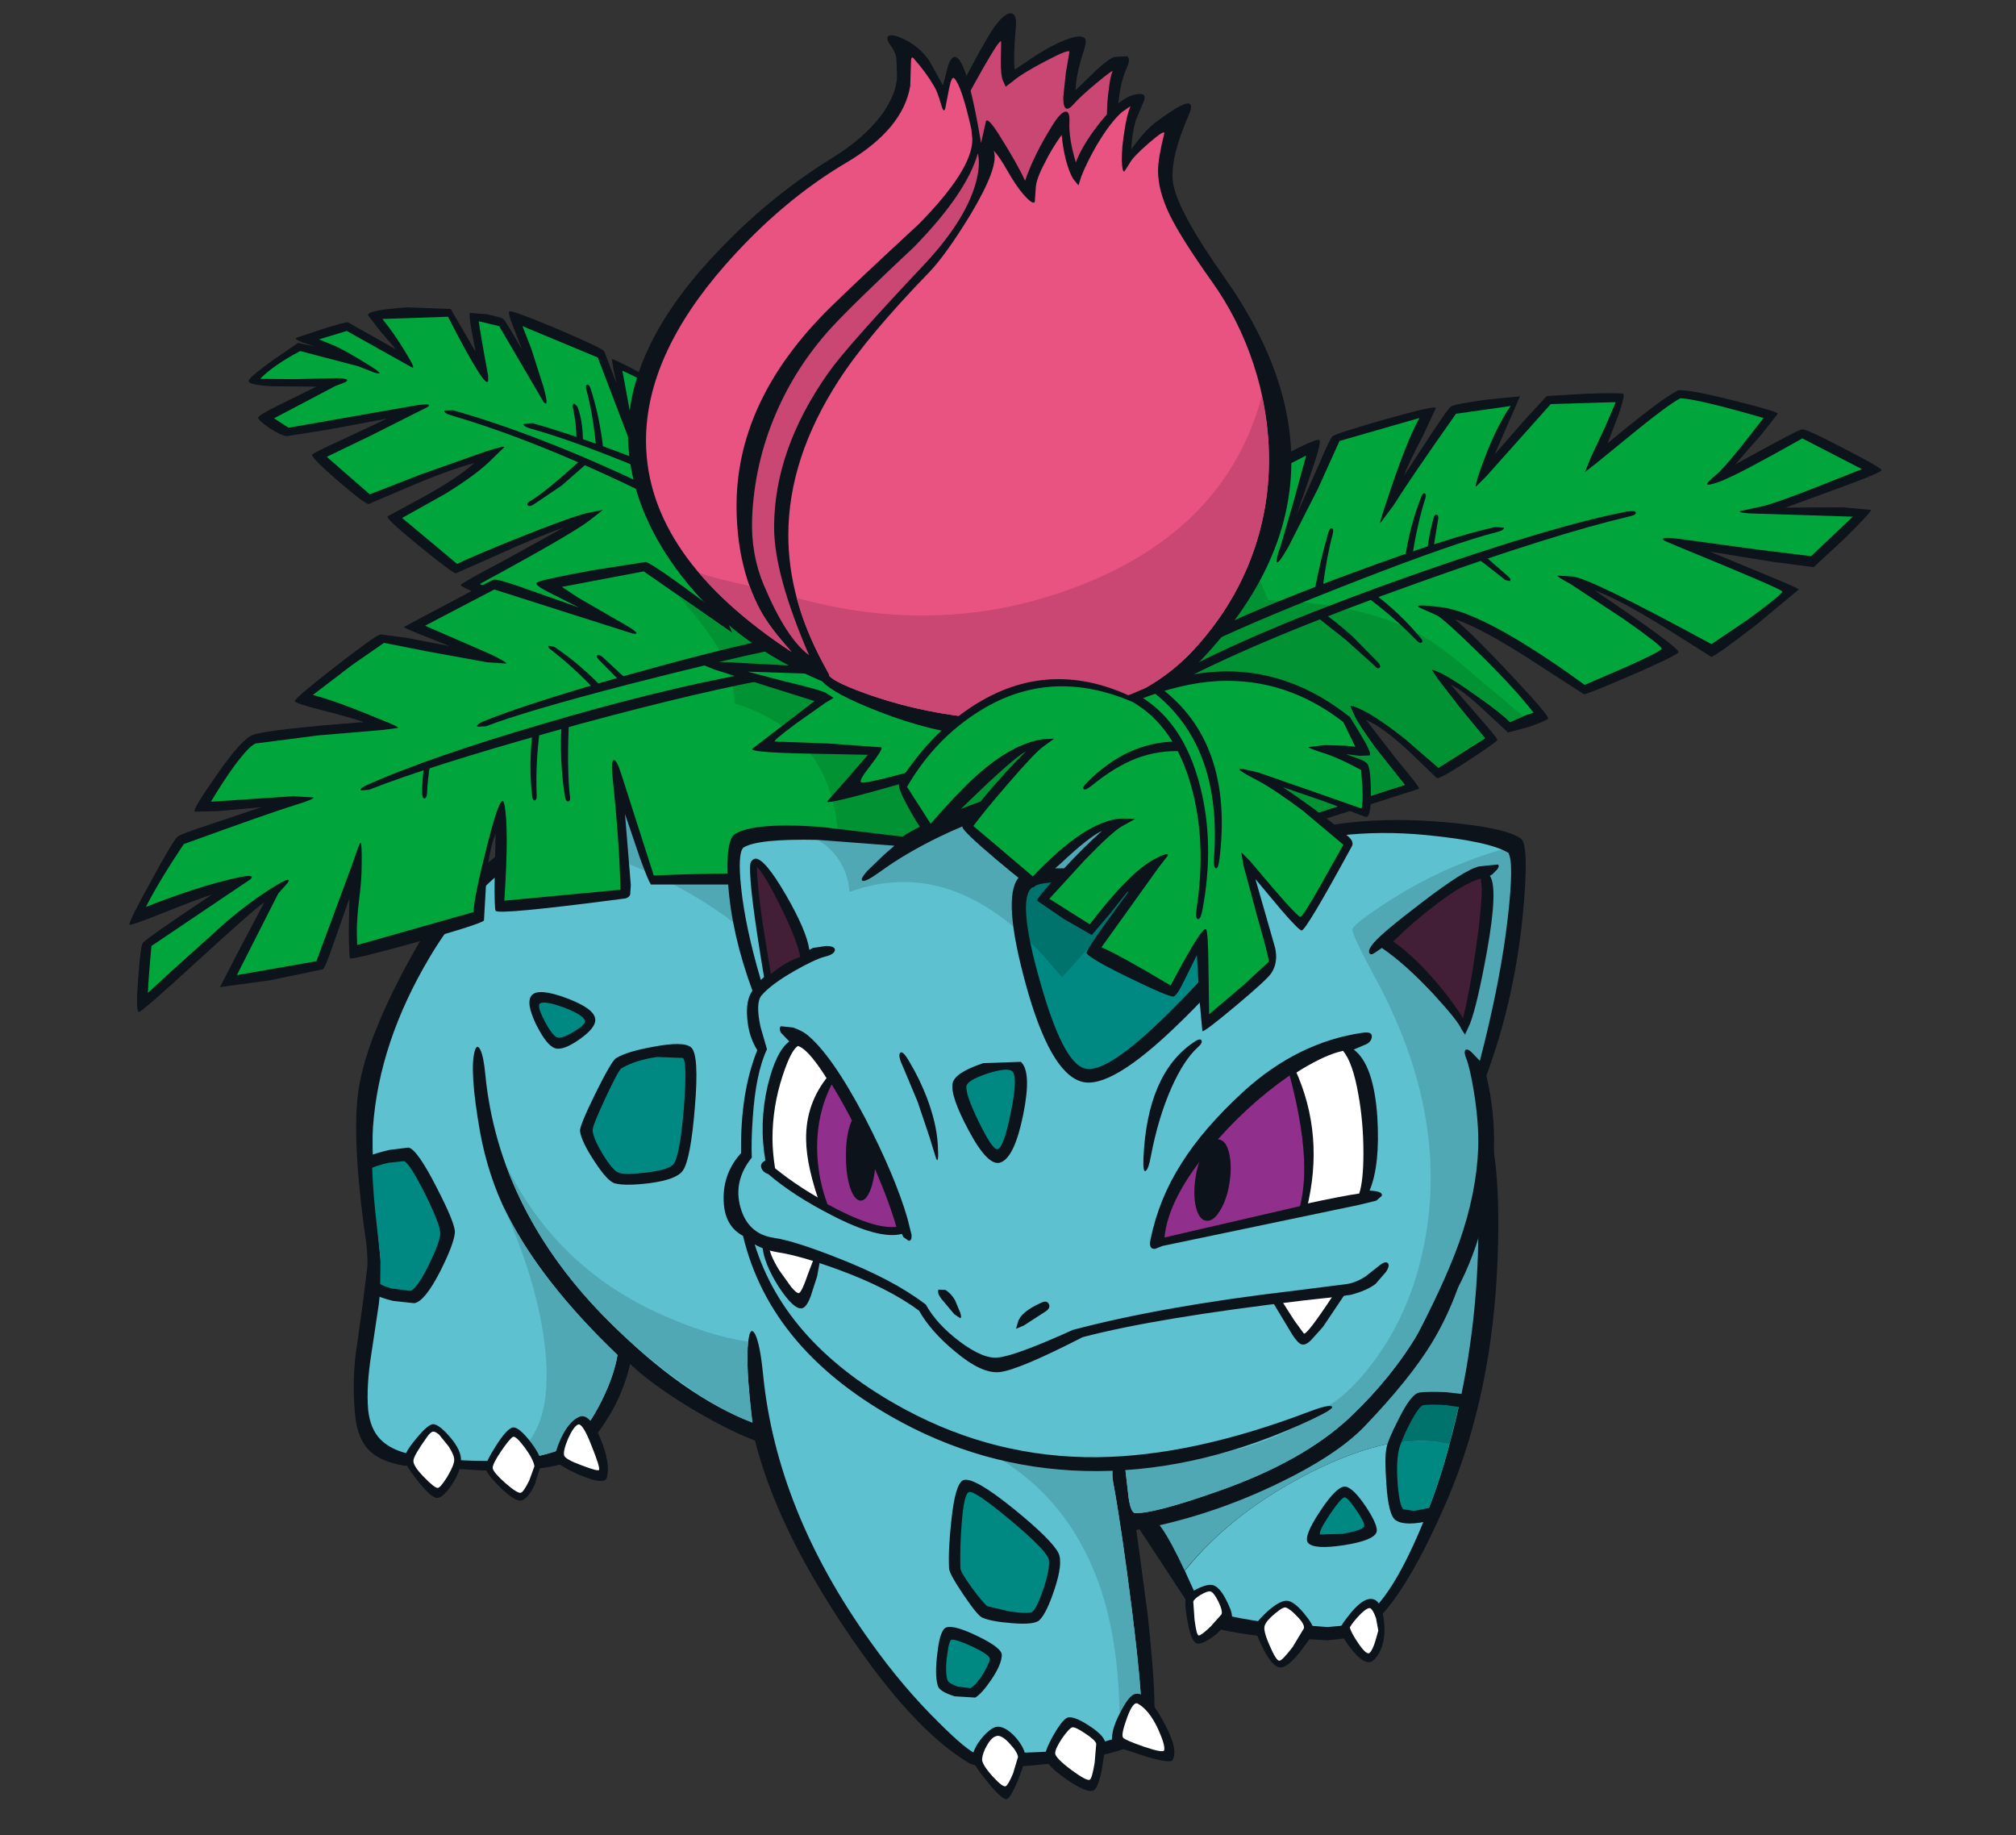<?xml version="1.0" encoding="utf-8"?>
<!-- Generator: Adobe Illustrator 16.0.0, SVG Export Plug-In . SVG Version: 6.00 Build 0)  -->
<!DOCTYPE svg PUBLIC "-//W3C//DTD SVG 1.1//EN" "http://www.w3.org/Graphics/SVG/1.1/DTD/svg11.dtd">
<svg version="1.1" id="Layer_1" xmlns="http://www.w3.org/2000/svg" xmlns:xlink="http://www.w3.org/1999/xlink" x="0px" y="0px"
	 width="456px" height="415px" viewBox="0 0 456 415" enable-background="new 0 0 456 415" xml:space="preserve">
<rect x="0" y="0" width="456" height="415" fill="#333333" stroke="none"/>
<g>
	<g>
		<g>
			<path fill="#0D131A" d="M328.514,252.631c2.049-0.684,3.487-0.391,4.316,0.877l1.536-3.805c3.562,5.121,5.023,16.655,4.39,34.606
				c-0.732,20.435-4.512,38.678-11.34,54.724c-8.877,20.682-16.827,31.192-23.85,31.533l-3.366,0.367l-14.56-0.88
				c-7.513-0.922-12.194-1.973-14.05-3.144L253.96,340.06c-0.098-2.39,3.195-8.292,9.877-17.706
				c5.902-8.393,13.048-17.583,21.438-27.58c8.777-10.484,16.899-19.463,24.362-26.925
				C318.418,259.019,324.709,253.948,328.514,252.631"/>
			<path fill="#5DC1CF" d="M268.008,355.204c7.122-8.879,16.705-16.34,28.753-22.39c12.68-6.34,23.047-8.413,31.095-6.218
				c-1.414,5.414-3.099,10.561-5.049,15.436c-4.341,11.023-8.512,18.438-12.511,22.243c-2.342,2.194-5.146,3.365-8.413,3.512
				l-1.611,0.148l-14.338-1.101c-7.315-1.121-11.779-2.17-13.389-3.146c-0.732-0.441-2.073-2.877-4.024-7.315L268.008,355.204
				h-0.073v-0.073L268.008,355.204"/>
			<path fill="#50A8B4" d="M331.146,254.68c2.39,3.459,3.463,12.192,3.218,26.19c-0.29,15.707-2.462,30.947-6.509,45.727
				c-8.049-2.195-18.415-0.122-31.095,6.218c-12.048,6.048-21.654,13.511-28.828,22.39v-0.073c-2-4.293-3.705-7.464-5.119-9.513
				c-2.194-3.169-4.463-5.073-6.805-5.707v-0.146c0-1.707,2.537-6.22,7.607-13.534c5.513-8.048,12.562-17.265,21.145-27.656
				c9.413-11.365,18.046-20.995,25.899-28.897c7.807-7.854,13.584-12.708,17.34-14.56
				C329.708,254.191,330.757,254.042,331.146,254.68"/>
			<path fill="#0D131A" d="M329.537,276.114c1.953,2.294,2.927,4.149,2.927,5.562l-0.073,0.585
				c-1.853,7.998-4.731,15.193-8.633,21.584c-3.315,5.412-8.341,11.632-15.072,18.658c-4.242,4.438-10.972,8.851-20.191,13.241
				c-10.243,4.878-20.73,8.293-31.459,10.241l2.56,19.17c1.024,9.462,1.536,16.508,1.536,21.143c0,1.316-0.388,2.73-1.17,4.243
				c-0.489,1.708-1.415,2.927-2.779,3.659c-3.66,2.001-10.415,3.56-20.268,4.684c-9.752,1.071-15.679,0.998-17.776-0.222
				c-8.487-5.024-17.803-15.119-27.947-30.289c-10.342-15.413-17.146-29.606-20.414-42.58c-4.926-1.952-10.145-4.633-15.658-8.048
				c-5.364-3.317-9.559-6.414-12.583-9.292c-1.316,5.609-3.731,10.754-7.244,15.437c-1.707,2.293-3.318,4.05-4.829,5.27
				c-2,2.439-9.12,3.559-21.363,3.363l-17.779-1.097c-3.416-0.587-5.975-1.684-7.682-3.292c-1.854-1.806-2.951-4.464-3.292-7.974
				c-0.586-5.659-0.415-11.245,0.513-16.757l1.243-8.999l0.806-6.511c0.294-1.559,0.269-3.853-0.071-6.878l-0.586-4.095
				c-1.805-13.901-2.169-24.194-1.098-30.875c1.318-8.096,5.512-18.436,12.583-31.021c8.048-14.292,19.925-24.681,35.63-31.168
				c9.365-3.853,19.097-6.048,29.192-6.585c7.657-0.39,22.558,4.974,44.702,16.096c13.364,6.681,27.848,14.657,43.458,23.923
				c19.655,11.657,37.19,22.976,52.604,33.947C314.735,262.212,324.807,270.506,329.537,276.114"/>
			<path fill="#5DC1CF" d="M131.343,186.052c9.072-4,18.169-6.243,27.29-6.731c11.168-0.584,42.923,16.339,95.257,50.776
				c26.191,17.264,51.239,34.63,75.136,52.094c-2.143,7.121-4.875,13.511-8.192,19.167c-4,6.779-9.168,13.168-15.507,19.167
				c-7.123,6.683-17.123,12.267-29.998,16.755c-9.266,3.267-15.437,4.904-18.51,4.904c-0.685,0-1.196-1.174-1.538-3.515
				l-0.734-6.365c-0.142-2.001-0.753-2.658-1.828-1.976c-1.021,0.684-1.338,2.27-0.949,4.757c1.219,6.533,2.636,16.144,4.244,28.826
				c1.903,15.267,2.559,23.971,1.973,26.119c0,0.34-0.56,0.828-1.681,1.461c-3.463,1.855-9.781,3.391-18.949,4.611l-16.168,0.658
				c-1.514-0.438-4.466-2.853-8.855-7.243c-5.364-5.266-10.487-11.316-15.364-18.144c-14.194-19.752-22.315-39.922-24.363-60.505
				c-0.44-4.487-1.025-7.51-1.757-9.069c-0.781-1.466-1.316-0.928-1.609,1.606c-0.439,3.319-0.123,9.414,0.95,18.292
				c-10.339-3.949-21.143-11.562-32.412-22.827c-16.68-16.634-26.02-35.315-28.021-56.042c-0.245-2.587-0.61-4.39-1.098-5.414
				c-0.488-0.977-0.902-0.927-1.244,0.146c-0.879,2.878-0.487,9.023,1.17,18.437c1.219,6.632,3.219,12.755,5.999,18.362
				c5.219,10.341,13.584,21.023,25.094,32.046c-0.487,2.876-1.512,5.974-3.073,9.292c-1.707,3.658-3.755,6.901-6.145,9.729
				c-0.927,1.222-3.024,2.294-6.292,3.219c-6.486,1.904-15.608,2.22-27.363,0.952l-3.074-0.587
				c-3.413-0.585-5.974-1.754-7.683-3.512c-1.559-1.608-2.486-3.852-2.779-6.732c-0.292-3.56-0.05-7.775,0.732-12.655l1.682-11.193
				c0.488-4.243,0.61-7.682,0.365-10.316c-1.461-15.119-2.023-25.045-1.681-29.777c0.926-12.778,5.195-25.557,12.802-38.335
				C105.32,202.684,116.709,192.54,131.343,186.052"/>
			<path fill="#50A8B4" d="M148.608,296.822c7.658,3.511,14.535,5.704,20.631,6.582c-0.439,3.319-0.123,9.413,0.951,18.294
				c-7.854-3.028-16.632-8.758-26.339-17.194c-14-12.146-23.803-25.827-29.41-41.046
				C121.904,278.628,133.293,289.747,148.608,296.822"/>
			<path fill="#50A8B4" d="M139.683,306.404c-0.486,2.877-1.512,5.975-3.071,9.291c-1.708,3.658-3.757,6.903-6.145,9.731
				l-3.22,2.121c-3.266,1.462-7.731,2.34-13.388,2.635c7.267-2.879,10.487-10.487,9.657-22.826
				c-0.731-10.243-3.901-21.657-9.511-34.239C119.174,283.944,127.733,295.039,139.683,306.404"/>
			<path fill="#50A8B4" d="M123.513,189.71c6.389-3.659,13.341-6.415,20.85-8.268c4.976-1.171,9.731-1.879,14.267-2.122
				c11.168-0.584,42.923,16.339,95.256,50.776c26.192,17.264,51.239,34.63,75.137,52.094c-2.144,7.121-4.876,13.511-8.193,19.167
				c-3.999,6.779-9.168,13.168-15.507,19.167c-7.123,6.683-17.123,12.267-29.996,16.755c-9.268,3.267-15.439,4.904-18.511,4.904
				c-0.684,0-1.195-1.174-1.539-3.515l-0.733-6.365c-0.144-2.001-0.755-2.658-1.828-1.976c-1.021,0.684-1.34,2.27-0.95,4.757
				c1.221,6.533,2.637,16.144,4.245,28.826c1.902,15.267,2.557,23.971,1.974,26.119c0,0.34-0.562,0.828-1.683,1.461l-3.074,1.245
				c0.245-13.901-1.365-25.584-4.828-35.046c-5.656-15.507-16.192-26.338-31.604-32.483c-3.217-31.41-9.121-56.288-17.705-74.626
				C183.58,217.61,158.388,197.319,123.513,189.71"/>
			<path fill="#0D131A" d="M98.054,322.061c0.926,0.097,2.193,1.098,3.803,2.998c1.708,2.004,2.513,3.782,2.416,5.343
				c-0.097,1.657-0.806,3.463-2.121,5.413c-1.318,1.953-2.416,2.927-3.294,2.927c-0.879,0-2.317-1.269-4.318-3.804
				c-2-2.486-3-4.194-3-5.12c-0.049-0.879,0.831-2.393,2.635-4.535C95.979,323.086,97.272,322.014,98.054,322.061"/>
			<path fill="#FFFFFF" d="M101.492,327.107c0.877,1.366,1.293,2.39,1.244,3.073c0,0.733-0.514,1.975-1.536,3.731
				c-1.072,1.708-1.804,2.562-2.195,2.562c-0.488,0-1.537-0.827-3.146-2.489c-1.659-1.705-2.438-2.948-2.342-3.729
				c0.049-0.734,1.049-2.464,3-5.198c0.534-0.778,1-1.218,1.389-1.318c0.34-0.045,0.806,0.174,1.39,0.66L101.492,327.107"/>
			<path fill="#0D131A" d="M109.832,332.011c-0.097-0.782,0.685-2.465,2.342-5.049c1.707-2.683,3.001-4.073,3.878-4.17
				c0.926-0.05,2.268,1.075,4.024,3.367c1.755,2.34,2.512,4.023,2.269,5.046l-1.317,4.318c-0.83,1.902-1.732,3.12-2.707,3.656
				c-0.976,0.537-2.635-0.342-4.975-2.634C111.15,334.401,109.98,332.891,109.832,332.011"/>
			<path fill="#FFFFFF" d="M116.052,324.914c0.438-0.146,1.315,0.656,2.634,2.413c1.316,1.807,2.049,3.221,2.196,4.246l-1.171,3.218
				c-0.831,1.704-1.464,2.635-1.902,2.777c-0.488,0.149-1.658-0.583-3.511-2.193c-1.805-1.607-2.755-2.729-2.854-3.364
				c-0.049-0.635,0.61-1.952,1.977-3.951C114.735,326.158,115.613,325.109,116.052,324.914"/>
			<path fill="#0D131A" d="M125.563,329.815c0-1.122,0.463-2.683,1.389-4.682c1.171-2.438,2.487-4,3.95-4.681
				c1.561-0.78,3.171,0.779,4.83,4.681c1.608,3.804,2.121,6.805,1.536,8.999c-0.292,1.219-2.342,1.023-6.146-0.587
				C127.367,331.89,125.514,330.645,125.563,329.815"/>
			<path fill="#FFFFFF" d="M130.757,322.134c0.683-0.245,1.683,1.317,2.999,4.682c1.317,3.269,1.902,5.121,1.756,5.562
				c-0.097,0.292-1.367-0.025-3.805-0.952c-2.536-0.925-3.899-1.684-4.097-2.269c-0.193-0.685,0.099-1.953,0.88-3.806
				C129.318,323.499,130.075,322.426,130.757,322.134"/>
			<path fill="#0D131A" d="M219.942,397.344c0.196-1.414,0.951-2.901,2.267-4.464c1.319-1.511,2.441-2.318,3.368-2.411
				c1.171-0.051,2.462,0.658,3.876,2.118c1.27,1.368,2.073,2.708,2.414,4.025c0.195,0.78-0.317,2.708-1.536,5.781
				c-1.27,3.12-2.218,4.608-2.853,4.463c-0.83-0.196-2.292-1.61-4.391-4.245C220.893,399.931,219.844,398.175,219.942,397.344"/>
			<path fill="#FFFFFF" d="M222.136,397.782c0.098-0.974,0.463-2.001,1.1-3.073c0.685-1.216,1.389-1.926,2.121-2.121
				c0.782-0.243,1.806,0.343,3.072,1.759c1.172,1.266,1.779,2.267,1.828,2.996l-1.098,3.659c-0.731,1.755-1.291,2.732-1.683,2.927
				c-0.439,0.195-1.439-0.561-2.999-2.269C222.869,399.856,222.088,398.564,222.136,397.782"/>
			<path fill="#0D131A" d="M241.743,388.345c1.021-0.097,2.633,0.586,4.828,2.05c2.393,1.56,3.562,2.976,3.515,4.244l-0.955,6.074
				c-0.633,2.681-1.267,4.095-1.901,4.24c-1.121,0.293-3.146-0.584-6.073-2.634c-2.974-2.049-4.561-3.708-4.757-4.976
				c-0.095-0.928,0.562-2.635,1.976-5.119C239.842,389.687,240.962,388.394,241.743,388.345"/>
			<path fill="#FFFFFF" d="M242.548,390.615c0.438-0.098,1.415,0.365,2.925,1.391c1.562,1.022,2.392,1.806,2.489,2.341l-0.367,4.314
				c-0.39,2.341-0.756,3.607-1.098,3.805c-0.439,0.244-1.855-0.514-4.245-2.267c-2.388-1.808-3.581-3.05-3.581-3.733
				c0-0.685,0.536-1.829,1.607-3.438C241.354,391.515,242.11,390.711,242.548,390.615"/>
			<path fill="#0D131A" d="M256.523,383.152c1.755-0.685,3.9,1.241,6.436,5.777c2.537,4.536,3.269,7.585,2.196,9.146
				c-0.292,0.44-2.072,0.221-5.34-0.656l-6.367-2.122l-1.754-1.243c-0.243-0.439-0.243-1.245,0-2.414
				c0.245-1.315,0.902-2.953,1.976-4.902C254.791,384.639,255.742,383.443,256.523,383.152"/>
			<path fill="#FFFFFF" d="M257.4,385.275c1.706,0.973,3.219,2.873,4.536,5.704c1.121,2.487,1.584,4.097,1.388,4.83
				c-0.145,0.438-1.657,0.169-4.535-0.806c-2.828-0.976-4.413-1.658-4.755-2.048c-0.341-0.438-0.047-1.929,0.877-4.464
				C255.839,385.908,256.668,384.834,257.4,385.275"/>
			<path fill="#0D131A" d="M268.229,361.131c0.097-0.441,0.949-1.051,2.561-1.829c1.756-0.876,3.048-1.123,3.877-0.733
				c0.975,0.441,1.952,1.685,2.927,3.731c1.024,2.05,1.317,3.392,0.877,4.024l-3.439,3.295c-1.95,1.51-3.363,2.194-4.242,2.045
				c-0.877-0.192-1.587-1.778-2.122-4.752C268.131,364.179,267.983,362.251,268.229,361.131"/>
			<path fill="#FFFFFF" d="M273.789,359.885c0.487,0.098,1.101,0.879,1.827,2.343c0.685,1.462,0.904,2.414,0.659,2.853l-2.414,2.707
				c-1.414,1.365-2.317,2.048-2.707,2.048c-0.339,0-0.659-1.169-0.952-3.512l-0.291-4.097c0.048-0.391,0.583-0.903,1.607-1.538
				C272.593,360.057,273.351,359.788,273.789,359.885"/>
			<path fill="#0D131A" d="M286.738,364.35c1.609-1.415,2.927-2.195,3.951-2.341c1.07-0.195,2.436,0.683,4.098,2.634
				c1.561,1.855,2.339,3.17,2.339,3.949c0,0.685-0.949,2.243-2.853,4.683c-2.049,2.633-3.632,3.9-4.756,3.805
				c-1.17-0.1-2.486-1.609-3.948-4.536c-1.415-2.829-1.879-4.633-1.391-5.415C284.567,366.494,285.42,365.568,286.738,364.35"/>
			<path fill="#FFFFFF" d="M290.907,363.545c0.587,0.195,1.39,0.828,2.415,1.9c1.221,1.221,1.755,2.147,1.609,2.783l-2.559,4.242
				c-1.612,2.098-2.611,3.121-3.001,3.071c-0.489,0-1.221-1.146-2.194-3.439c-1.024-2.291-1.39-3.803-1.099-4.532
				c0.292-0.782,1.072-1.685,2.34-2.708C289.688,363.789,290.521,363.348,290.907,363.545"/>
			<path fill="#0D131A" d="M305.614,364.642c1.805-2.145,3.342-3.17,4.609-3.073c1.61,0.146,2.56,1.953,2.854,5.416
				c0.34,3.511-0.392,6.266-2.196,8.266c-1.122,1.219-2.706,0.635-4.754-1.758c-1.902-2.242-2.854-4.047-2.854-5.411
				C303.272,367.689,304.053,366.543,305.614,364.642"/>
			<path fill="#FFFFFF" d="M307.589,365.152c1.268-1.27,2.099-1.733,2.488-1.388c0.391,0.339,0.78,1.07,1.17,2.191l0.514,2.782
				l-0.659,2.342c-0.439,1.412-0.877,2.315-1.317,2.705c-0.438,0.391-1.292-0.341-2.559-2.193c-1.124-1.659-1.756-2.854-1.902-3.584
				C305.761,367.228,306.516,366.272,307.589,365.152"/>
			<path fill="#0D131A" d="M150.51,87.281l16.899,9.585l40.313,44.043l-57.944,9.733l-22.973-8.781
				c-15.267-5.95-22.802-9.145-22.606-9.583c0.194-0.341,3.169-2.025,8.926-5.048l14.338-7.903
				c-3.755,1.269-8.951,3.416-15.583,6.439l-8.78,3.876c-0.538-0.049-3.318-2.121-8.34-6.219c-5.072-4.145-7.44-6.364-7.097-6.657
				l7.974-4.315c5.463-3.023,9.341-5.61,11.633-7.756c-4.242,1.17-9.464,3.096-15.657,5.779l-8.268,3.512
				c-0.585-0.049-2.926-1.83-7.022-5.341c-4.097-3.56-5.999-5.514-5.707-5.854c0.243-0.292,2.342-1.342,6.293-3.146l10.609-4.974
				L74.13,97.16l-9.219,1.463c-0.83-0.048-2.122-0.633-3.875-1.755c-1.708-1.171-2.586-1.975-2.634-2.413
				c-0.049-0.34,1.61-1.342,4.974-2.999l8.195-4.025l-9.731-0.073c-4.097-0.195-5.95-0.659-5.558-1.39
				c0.39-0.683,2.316-2.269,5.779-4.757l5.341-3.658l3.805,0.806l-2.634-0.878c-1.414-0.536-1.928-0.901-1.536-1.098l5.925-1.976
				c3.463-1.073,5.365-1.585,5.707-1.537l10.901,6.146l-3.583-4.17l-2.708-3.512c-0.342-0.78,2.561-1.39,8.706-1.829l9.951,0.366
				l5.633,9.657l-1.024-5.488c-0.342-2-0.417-3.096-0.221-3.292l3.66,0.292c2.145,0.438,3.437,0.806,3.877,1.098
				c0.34,0.292,1.756,2.61,4.243,6.95l-2.048-5.268c-0.781-1.95-1.074-3.072-0.877-3.365c0.194-0.341,3.78,0.951,10.754,3.877
				c6.877,2.926,10.462,4.633,10.756,5.122l2.78,7.317l-0.731-3.367l-0.367-2.196C138.512,81.016,142.56,83.039,150.51,87.281"/>
			<path fill="#00A63C" d="M204.138,139.667l-54.139,9.071l-41.483-16.68c14.046-7.607,22.34-12.414,24.875-14.412l2.998-2.342
				l-3.731,0.732c-2.487,0.632-7.658,2.511-15.509,5.631c-7.122,2.878-11.708,4.829-13.756,5.854l-12.436-10.388l9.803-5.489
				c4.976-3.072,8.585-5.779,10.827-8.12l2.488-2.415c0.049-0.245-1.39,0.098-4.317,1.023l-14.486,5.121l-11.633,4.536l-9.73-8.486
				l9.877-4.755l10.023-5.049l2.779-1.389c1.218-0.782,0.098-0.879-3.365-0.292l-27.949,4.901l-3.292-2.122l13.902-7.318
				l2.268-0.877c0.976-0.634,0.05-0.927-2.78-0.878l-8.853,0.218l-7.681-0.072c1.999-2.048,5.022-4.145,9.071-6.292l13.097,3.438
				l3.73,1.463c1.902,0.536,1.292-0.146-1.83-2.047c-3.073-1.903-5.413-3.219-7.024-3.95l-3.731-1.537l6.292-1.901l14.779,8.268
				c0.39,0.096,0.293-0.366-0.292-1.391c-2.097-3.708-4.243-6.902-6.438-9.585l14.853-0.513c2.829,5.61,5.218,9.927,7.169,12.951
				c1.073,1.609,1.708,2.147,1.902,1.609V84.94c-1.171-6.244-1.877-10.341-2.122-12.292l4.611,1.098l10.022,17.12
				c0.927,1.074,0.927-0.049,0-3.366l-2.779-8.706l-1.977-5.048l17.046,7.097l7.171,18.801l0.731-3.073l-2.341-12.731
				c2.487,1.074,6.609,3.244,12.363,6.511c5.513,3.169,9.903,5.83,13.169,7.974L204.138,139.667"/>
			<path fill="#0D131A" d="M160.9,137.325l-6.366-13.9l28.022,12.731l66.284,24.728l-0.877,1.098
				c-5.219,6.437-10.707,12.78-16.462,19.021c-11.366,12.339-19.605,19.56-24.729,21.657l-0.364,0.147l-0.366-0.147
				c-5.171-1.902-16.511-2.78-34.021-2.635H147.22c-0.439-0.681-1.244-2.634-2.415-5.853l-3.438-10.097l1.316,16.096l-0.146,2.122
				c-0.146,0.439-0.514,0.731-1.098,0.877c-19.267,2.536-29.045,3.464-29.337,2.779c-0.195-0.438-0.267-2.878-0.219-7.316
				l0.219-10.168c-1.123,2.73-1.853,6.731-2.196,11.998l-0.439,7.683c-0.292,0.486-5.365,2.122-15.218,4.901
				c-9.853,2.73-14.876,3.95-15.072,3.659c-0.146-0.294-0.244-2.317-0.293-6.072l0.146-7.464l-3.659,10.389
				c-1.219,3.561-2,5.438-2.34,5.634l-11.926,2.484l-11.34,1.54l3.951-7.68l6.073-11.49c-1.61,1.073-6.829,5.659-15.658,13.756
				c-8.146,7.461-12.39,11.143-12.729,11.045c-0.49-0.146-0.538-2.682-0.147-7.606c0.341-4.832,0.684-7.488,1.026-7.975
				c0.485-0.683,5.705-4.341,15.656-10.975c-1.756,0.536-5.511,1.95-11.267,4.241c-4.779,1.906-7.243,2.758-7.39,2.562
				c-0.196-0.341,1.44-3.634,4.902-9.878c3.413-6.292,5.438-9.658,6.072-10.096c0.44-0.34,2.804-1.22,7.097-2.635l11.778-3.95
				l-9.729,0.877l-5.415,0.146c-0.195-0.486,1.488-3.268,5.047-8.34c3.757-5.412,6.462-8.414,8.121-8.997
				c2.049-0.83,10.413-1.806,25.095-2.927c-1.218-0.489-4.365-1.39-9.437-2.708c-4.097-1.024-6.146-1.707-6.146-2.048
				c0-0.439,3.073-3.049,9.219-7.828c6.098-4.732,9.486-7.146,10.17-7.243l5.706,0.732l9.878,1.901l-6.951-2.779
				c-2.487-0.975-3.56-1.514-3.218-1.609l9.95-5.27c6.342-3.416,9.756-5.195,10.244-5.341c0.487-0.195,2.852,0.465,7.096,1.976
				l12.218,4.316l-6.659-3.366c-2.487-1.22-3.414-2-2.781-2.341c0.782-0.438,4.904-1.341,12.365-2.707l12.145-1.902
				C146.975,127.229,151.925,130.642,160.9,137.325"/>
			<path fill="#00A63C" d="M158.631,127.522l23.12,10.535l63.722,23.702c-5.997,7.269-11.802,13.903-17.409,19.902
				c-9.999,10.634-17.268,16.948-21.804,18.949c-5.562-1.901-16.144-2.927-31.751-3.072c-8.975-0.098-17.852,0.049-26.634,0.438
				l-7.388-23.045c-0.683-2.098-1.219-3.12-1.61-3.072c-0.439,0-0.561,1.147-0.367,3.439c1.073,10.096,1.685,18.73,1.83,25.899
				l-26.266,2.487c0.731-11.073,0.731-18.34,0-21.803c-0.439-2.292-1.708,0.708-3.805,8.999c-2.047,7.998-3.098,13.121-3.146,15.366
				l-26.338,7.46l-0.074-2.853c0-2.097,0.171-4.559,0.515-7.39c0.389-2.928,0.584-5.562,0.584-7.902
				c0.048-3.365-0.048-5.023-0.292-4.974c-0.146,0.048-0.706,1.535-1.683,4.462l-8.266,22.316l-17.999,3.147l9.364-18.439
				l2.122-2.414c0.828-1.22-0.292-0.877-3.365,1.025c-3.416,2.145-6.877,4.707-10.391,7.683l-12.365,11.12l-5.487,5.049
				c0.098-2.39,0.365-5.929,0.804-10.609l20.193-13.609l2.196-1.464c0.878-0.878-0.123-1-3-0.365
				c-5.659,1.22-12.536,3.415-20.631,6.585c2.048-4,4.902-8.731,8.559-14.195c13.314-4.829,21.73-7.778,25.241-8.851
				c2.729-0.829,4.121-1.391,4.169-1.683l-4.61-0.292l-18.657,1.244c1.856-3.121,3.66-5.877,5.415-8.268
				c2.144-2.878,3.708-4.51,4.683-4.902l14.193-1.83l14.706-1.244L90,164.613c0.195-0.146-0.806-0.659-3-1.535
				c-7.364-3.075-12.78-5.048-16.241-5.928l8.926-6.803l7.17-4.974l10.023,1.977l13.314,2.413l4.316,0.292
				c0.147-0.195-1.098-0.927-3.732-2.194l-14.631-6.365l15.657-8.194l31.241,9.95c1.951,0.341,0.804-0.659-3.439-3l-8.854-5.122
				l-3.658-2.413l18.509-3.512l20.12,13.973L158.631,127.522"/>
			<path fill="#009233" d="M165.729,143.178l-7.097-15.656l23.119,10.535l63.723,23.702c-5.997,7.269-11.802,13.903-17.409,19.902
				c-9.999,10.634-17.268,16.948-21.804,18.949c-3.512-1.22-9.048-2.072-16.609-2.56c0.537-9.562-0.683-17.316-3.658-23.266
				c-3.707-7.562-10.341-12.804-19.899-15.729c0-4.146-1.294-8.438-3.879-12.877c-1.902-3.169-4.951-7.097-9.146-11.779
				L165.729,143.178"/>
			<path fill="#0D131A" d="M417.038,101.402c5.611,2.879,8.464,4.512,8.56,4.904c0.102,0.291-2.682,1.487-8.339,3.585l-13.389,4.902
				l12.876-0.073l6.438,0.584c0.146,0.244-1.855,2.413-5.999,6.511l-6.95,6.439l-9.001-1.171l-14.486-2.342l12.732,5.268
				c4.879,2,7.341,3.097,7.39,3.293l-9.513,7.902c-6.438,4.974-9.876,7.413-10.313,7.315l-10.317-6.511
				c-7.17-4.439-12.511-7.268-16.024-8.487c12.879,8.682,19.194,13.34,18.95,13.975c-0.146,0.439-3.633,2.146-10.463,5.122
				c-6.682,2.878-10.315,4.341-10.901,4.388l-11.193-7.242c-8.047-5.219-14.048-8.463-18-9.73c2.83,2.391,7.122,6.659,12.879,12.805
				c5.707,6.097,8.438,9.317,8.192,9.656c-0.291,0.342-1.755,0.977-4.39,1.904l-4.681,1.242l-5.121-4.755
				c-3.463-3.268-6.071-5.291-7.829-6.072l6.219,7.169c2.977,3.367,4.418,5.147,4.318,5.34c-0.197,0.392-2.391,1.951-6.585,4.683
				c-4.34,2.829-6.708,4.146-7.098,3.951l-5.926-5.707c-4.099-3.852-7.46-6.34-10.096-7.462l6.73,8.706
				c3.706,4.438,5.464,6.73,5.265,6.876l-28.094,8.999l-51.871-17.411l20.192-49.019l0.146-0.147
				c2.683-2.683,9.488-7.071,20.415-13.169c10.632-5.9,16.19-8.609,16.678-8.121c0.342,0.341-0.242,2.683-1.754,7.024l-3.365,9.804
				l5.194-11.706c1.562-3.708,2.536-5.707,2.93-6.001c0.729-0.487,4.779-1.779,12.143-3.876c7.412-2.098,11.146-2.927,11.193-2.487
				l-2.852,6.146c-2.295,4.39-3.76,7.462-4.392,9.217l6.512-9.95c2.392-3.609,3.781-5.538,4.17-5.779
				c0.535-0.341,3.243-0.855,8.121-1.538l7.463-0.731l-5.704,13.096l7.091-8.121l4.685-5.047l8.851-0.511
				c5.467-0.195,8.294-0.171,8.485,0.073c0.196,0.245-0.145,1.732-1.021,4.462l-2.562,6.659
				c8.097-6.731,13.389-10.706,15.877-11.925l0.146-0.073h0.221c2.095,0,6.39,0.828,12.876,2.487
				c6.242,1.561,9.364,2.512,9.364,2.852l-3.585,4.539l-5.998,6.875l9.001-4.901c3.607-1.95,5.654-2.952,6.143-3
				C408.308,97.038,411.431,98.477,417.038,101.402"/>
			<path fill="#00A63C" d="M393.921,100.891c-2.828,3.512-4.757,5.683-5.779,6.511c-1.367,1.123-2.049,1.805-2.049,2.048
				c0.049,0.341,1.123,0.123,3.218-0.657c2.927-1.171,9.048-4.39,18.363-9.658l13.463,6.951l-10.68,4.242
				c-5.901,2.292-9.756,3.659-11.562,4.097l-5.046,1.098c-0.83,0.243-0.148,0.439,2.049,0.586l23.191,0.731l-9.438,8.926
				l-11.925-1.464l-17.705-2.413c-3.512-0.441-4.658-0.293-3.438,0.439l2.925,1.244c15.461,6.339,23.341,9.729,23.633,10.168
				c0.194,0.292-2.366,2.391-7.682,6.292l-8.34,5.634c-18.292-9.951-28.752-15.047-31.388-15.291l-3.439-0.22
				c-0.146,0.147,0.828,0.781,2.927,1.902l11.999,7.901c5.707,4,8.584,6.244,8.634,6.731c0.049,0.341-2.487,1.657-7.609,3.951
				l-9.802,4.241c-14.926-10.827-25.704-16.681-32.34-17.559c-4.293-0.538-6.023-0.538-5.194,0l4.245,1.903
				c1.317,0.83,4.412,3.633,9.291,8.414c5.462,5.366,9.607,9.877,12.436,13.535c-1.607,0.439-3.387,1.147-5.341,2.122
				c-1.021-1.123-3.387-3-7.094-5.632c-3.756-2.683-6.512-4.463-8.267-5.341c-1.611-0.78-2.39-1.049-2.34-0.805l1.387,2.048
				l4.902,6.364l5.78,7.023l-10.537,6.658l-7.535-6.511c-4.196-3.317-7.487-5.536-9.878-6.659c-1.655-0.779-2.51-1.022-2.559-0.73
				l1.098,2.414c0.585,1.219,2.17,3.609,4.753,7.17l6.511,8.193l-24.873,7.976l-49.457-16.607l19.315-46.897
				c3.462-3.365,14.363-9.682,32.705-18.95l-2.928,10.682l-2.779,9.511c-0.781,2.196-1.101,3.49-0.953,3.879
				c0.196,0.439,1.072-0.708,2.636-3.439l6.73-13.243l4.827-10.681l18.072-5.195c-2.049,3.708-4.536,10.047-7.463,19.022
				c-1.023,2.974-1.488,4.559-1.388,4.755l2.999-4.025c2.535-4.049,7.242-10.95,14.12-20.705l12.363-1.755
				c-2.39,3.367-4.731,8.34-7.023,14.927c-0.732,2.146-0.999,3.242-0.807,3.292l2.343-2.342l14.561-16.314l14.704-0.439
				l-2.341,5.487l-3.293,7.024l-1.317,3.294l2.708-2.122l9.07-7.389c4.682-3.805,7.95-6.195,9.804-7.17
				c2.586,0.098,8.853,1.584,18.801,4.463L393.921,100.891"/>
			<path fill="#009233" d="M274.959,113.841c5.608,8.681,9.584,15.973,11.924,21.875c15.513,0.49,27.583,3.464,36.219,8.927
				c2.826,1.755,6.313,4.461,10.462,8.122l11.048,9.218l-3.075,1.317c-1.021-1.123-3.388-3-7.093-5.632
				c-3.756-2.684-6.512-4.464-8.268-5.341c-1.61-0.779-2.389-1.048-2.34-0.805l1.388,2.049l4.902,6.364l5.779,7.023l-10.536,6.658
				l-7.536-6.511c-4.195-3.317-7.486-5.536-9.877-6.659c-1.657-0.779-2.51-1.022-2.559-0.73l1.098,2.414
				c0.584,1.219,2.17,3.607,4.753,7.169l6.511,8.193l-24.874,7.975l-49.457-16.607l19.316-46.897
				C264.399,120.399,268.473,117.694,274.959,113.841"/>
			<path fill="#0D131A" d="M196.311,170.687l-14.633-0.291c-8.291-0.196-12.121-0.562-11.486-1.098l14.046-10.755l-22.533-7.097
				l-3.073-1.244l3.366-0.586l34.312,1.83l31.24,18.727l-20.632,6.146c-13.654,3.952-20.264,5.585-19.825,4.904l4.608-5.195
				L196.311,170.687"/>
			<path fill="#00A63C" d="M186.726,158.908l1.83-1.098l-1.83-1.17c-1.023-0.488-4.292-1.391-9.802-2.707l-7.829-2.049l13.169,0.439
				l13.535,0.95l27.071,16.243c-17.899,5.414-27.266,7.877-28.096,7.39c-0.389-0.242,0.317-1.511,2.121-3.804
				c1.855-2.39,2.684-3.756,2.489-4.098l-12.074-0.877l-12.072-0.438c-0.244-0.147,1.341-1.488,4.755-4.025L186.726,158.908"/>
			<path fill="#0D131A" d="M240.866,9.072c2.73-1.074,4.291-1.098,4.68-0.074c0.147,0.487-0.073,1.561-0.655,3.22
				c-1.024,3.315-1.562,6.046-1.61,8.194l4.534-4.392c1.854-1.755,3.268-2.803,4.247-3.144l2.851-0.148
				c0.587,0.392,0.587,1.221,0,2.488c-1.268,2.733-1.974,6.391-2.119,10.976c-0.196,6.731,1.486,12.243,5.047,16.536l0.729,0.949
				l-1.021,0.588c-6.34,3.511-12.828,6.607-19.462,9.291l-8.12,2.926l-0.806,0.221l-15.876-29.046l4.536-8.999
				c3.317-6.341,5.633-10.463,6.95-12.364c1.61-2.244,2.902-3.34,3.878-3.292c0.977,0.097,1.341,1.245,1.097,3.439
				c-0.39,4.586-0.463,7.683-0.22,9.292l4.829-3.22C236.695,10.999,238.866,9.852,240.866,9.072"/>
			<path fill="#C94772" d="M250.376,25.973c0,6.73,1.706,12.437,5.123,17.12c-9.072,5.023-17.51,8.756-25.316,11.192l-14.56-26.558
				c7.171-13.412,10.781-19.485,10.828-18.218l-0.071,4.39c0,2.146,0.147,3.56,0.438,4.244l0.658,1.463l1.827-1.389
				c1.173-1.023,3.561-2.488,7.172-4.39c3.707-1.95,5.511-2.634,5.414-2.049l-0.806,4.682l-0.587,5.56
				c0,2.83,0.807,3.317,2.418,1.464c0.924-1.074,2.68-2.684,5.265-4.83c2.586-2.147,3.73-2.951,3.438-2.414
				c-0.293,0.586-0.56,1.853-0.804,3.804C250.523,22.145,250.376,24.119,250.376,25.973"/>
			<path fill="#0D131A" d="M215.479,26.558c1.122-0.39,1.927-0.219,2.416,0.512l3.952,5.413c2.436,4.341,3.657,8.877,3.657,13.609
				c0,4-0.831,7.877-2.487,11.633c-1.17,2.684-2.536,7.512-4.097,14.486l-4.465,21.583c-3.658,18.827-6.535,32.046-8.633,39.653
				c-3.463,12.585-6.926,19.778-10.388,21.583l-3.877,0.074l-3.513-1.61c-8.536-3.852-14.56-7.658-18.071-11.412
				c-5.805-6.39-9.268-15.779-10.388-28.168c-1.123-12.535,6.729-30.264,23.557-53.188c6.341-8.682,12.78-16.437,19.316-23.264
				C208.7,30.974,213.041,27.337,215.479,26.558"/>
			<path fill="#0D131A" d="M217.015,71.333l-4.535,22.095c-3.463,17.656-6.193,30.314-8.193,37.972
				c-3.463,12.974-6.73,20.241-9.803,21.801c-0.683,0.34-1.367,0.34-2.049,0l-3.583-1.61c-8.195-3.609-13.95-7.244-17.267-10.901
				c-5.56-6.097-8.876-15.095-9.949-26.996l-0.076-2.049c0-9.999,5.514-23.435,16.537-40.312
				c9.023-13.754,18.608-25.583,28.753-35.482c2.634-2.586,4.878-4.537,6.73-5.854l2.782-1.61l0.072,0.073l3.66,4.975
				c2.29,3.95,3.437,8.121,3.437,12.51c0,3.61-0.807,7.268-2.416,10.976C219.893,59.651,218.529,64.456,217.015,71.333"/>
			<path fill="#0D131A" d="M276.934,62.699c21.706,30.778,20.097,59.482-4.828,86.113c-6.585,7.071-14.853,12.097-24.804,15.071
				c-8.194,2.488-16.559,3.391-25.094,2.708c-7.608-0.634-15.438-2.537-23.485-5.707c-6.78-2.634-11.023-4.901-12.731-6.803
				c-13.267-5.56-23.899-13.534-31.897-23.925c-6.828-8.875-10.756-17.973-11.779-27.29c-1.661-14.681,4.731-29.705,19.167-45.067
				c7.999-8.633,16.925-15.999,26.778-22.095c4.829-2.975,8.56-6.241,11.191-9.803c2.293-3.169,3.44-6.121,3.44-8.852l-0.146-4.024
				c-0.196-0.928-0.635-1.855-1.318-2.781c-0.78-1.073-0.926-1.779-0.438-2.121c0.535-0.341,1.635-0.123,3.292,0.658
				c2.438,1.122,4.414,2.778,5.926,4.974l3.073,5.56l1.169-4.463c0.684-1.95,1.462-2.462,2.341-1.535
				c1.56,1.658,3.267,7.999,5.121,19.021l1.098-4.902c0.244-0.683,1.194,0.268,2.854,2.853c2.973,4.73,4.974,8.268,5.997,10.608
				c1.316-3.902,3.416-8.146,6.294-12.729c1.17-1.854,2.119-2.829,2.851-2.927c0.686-0.049,0.976,0.755,0.879,2.415
				c-0.1,2.487,0.39,5.511,1.462,9.071c0.779-2.097,2.096-4.438,3.95-7.022c1.755-2.438,3.487-4.415,5.197-5.928
				c1.704-1.512,3.315-2.342,4.829-2.486c1.508-0.196,1.949,0.389,1.317,1.755l-1.758,4.244c-0.536,1.804-0.877,3.975-1.022,6.511
				c1.657-2.292,3.073-3.974,4.244-5.048c0.83-0.78,2.219-1.83,4.168-3.144c4.439-3.027,6-2.953,4.685,0.218
				c-3.026,6.926-4.22,12.194-3.583,15.803C266.203,45.97,270.057,52.994,276.934,62.699"/>
			<path fill="#E85382" d="M207.87,50.628c-9.805,9.072-16.461,15.339-19.974,18.801c-14.485,14.194-21.583,29.508-21.289,45.947
				c0.146,8.583,1.902,16.071,5.267,22.46c1.51,2.733,3.901,5.928,7.169,9.584c-21.803-14.291-32.778-30.118-32.923-47.481v-0.293
				c0-12.876,5.975-26.118,17.925-39.727c8.486-9.658,17.608-17.365,27.363-23.121c8.583-5.072,13.413-10.875,14.487-17.411
				l0.145-5.049c0-1.218,0.195-1.61,0.587-1.171c1.903,2.147,3.462,4.269,4.679,6.367c0.491,0.781,1.023,2.195,1.61,4.242
				c0.342,1.22,0.633,1.489,0.878,0.807l0.878-4.537c0.391-1.951,0.782-2.731,1.17-2.34c1.123,1.121,2.415,4.974,3.877,11.559
				l0.221,2.269C219.942,36.068,215.918,42.435,207.87,50.628"/>
			<path fill="#C94772" d="M208.821,60.067c-11.511,12.194-18.656,20.265-21.438,24.217c-8.193,11.607-12.289,23.266-12.289,34.972
				c0,7.071,2.634,16.704,7.901,28.897c-3.416-2.487-6.83-7.78-10.244-15.875c-1.949-4.634-2.828-9.658-2.633-15.073
				c0.34-8.29,2.145-16.217,5.415-23.778c3.022-7.022,7.145-13.414,12.363-19.169c3.365-3.656,9.658-9.803,18.876-18.436
				c7.901-8.096,12.705-15.146,14.412-21.143c0.439,1.901,0.242,4.268-0.586,7.096C218.941,47.385,215.016,53.481,208.821,60.067"/>
			<path fill="#E85382" d="M269.764,147.204c-6.243,6.632-14.193,11.144-23.851,13.534c-7.316,1.853-15.364,2.415-24.142,1.683
				c-8.193-0.683-16.119-2.293-23.777-4.83c-6.195-2.097-9.707-3.732-10.535-4.902l0.219,0.074l-1.392-2.562
				c-5.315-9.802-7.974-19.534-7.974-29.192c0-11.609,3.829-23.314,11.486-35.117c4.293-6.634,11.12-14.78,20.485-24.438
				c2.536-2.682,5.632-7.022,9.291-13.023c4.343-7.267,6.073-12.047,5.195-14.34c0.829,0.83,1.854,2.319,3.073,4.465
				c1.365,2.391,2.585,4.195,3.658,5.413c1.415,1.611,2.269,2.171,2.56,1.683l0.221-3.146c0.049-1.316,0.707-3.169,1.976-5.56
				c1.072-2.194,2.365-4.34,3.877-6.438c0.438,4.294,1.291,7.584,2.561,9.879l1.243,1.536l0.658-2.049
				c0.731-1.902,1.828-4.146,3.292-6.731c2.144-3.658,4.122-6.268,5.927-7.828l1.902-1.317c-0.586,1.367-1.048,3.268-1.391,5.707
				c-0.39,2.292-0.585,4.464-0.585,6.511c0.048,1.804,0.245,2.659,0.585,2.56l1.174-1.828c0.486-0.976,1.973-2.536,4.463-4.683
				c2.487-2.145,3.608-2.803,3.363-1.974c-0.924,3.708-1.389,6.486-1.389,8.34c0,2.975,0.878,6.293,2.635,9.951
				c1.805,3.659,4.999,8.707,9.585,15.144c3.998,5.609,7.12,11.804,9.365,18.583c2.338,7.121,3.511,14.34,3.511,21.657
				c0,7.705-1.341,15.095-4.025,22.167C280.08,133.838,275.668,140.862,269.764,147.204"/>
			<path fill="#C94772" d="M179.044,147.421c-8.68-5.754-15.632-11.706-20.852-17.852c2.488,0.878,6.268,1.854,11.342,2.926
				c1.316,3.61,3.047,6.901,5.195,9.879L179.044,147.421"/>
			<path fill="#C94772" d="M285.42,89.55c1.072,4.926,1.61,9.732,1.61,14.414c0,7.706-1.341,15.095-4.025,22.167
				c-2.926,7.708-7.34,14.731-13.243,21.071c-6.243,6.634-14.192,11.144-23.851,13.534c-7.315,1.854-15.363,2.415-24.143,1.684
				c-8.192-0.683-16.12-2.292-23.776-4.83c-6.195-2.097-9.707-3.732-10.535-4.903l0.219,0.074l-1.392-2.562
				c-2.78-5.168-4.805-10.169-6.072-14.998c22.193,6.145,43.604,5.195,64.236-2.854C266.449,123.717,280.104,109.449,285.42,89.55"
				/>
			<path fill="#5DC1CF" d="M341.828,192.123c1.124,0.782,1.071,6.17-0.146,16.171c-1.317,10.68-3.487,21.826-6.511,33.434
				c1.072,5.366,0.975,12.804-0.293,22.314c-1.317,9.657-3.364,17.779-6.145,24.364c-2.635,6.292-6.587,11.925-11.852,16.901
				c-4.341,4.146-11.268,9.313-20.778,15.509c-9.705,6.291-23.144,9.684-40.312,10.17c-19.266,0.535-36.41-3.245-51.432-11.341
				c-19.752-10.633-31.653-24.582-35.703-41.851c-2.292-3.12-3.122-6.365-2.487-9.73c0.488-2.437,1.708-4.754,3.658-6.949
				c-0.731-3.66-0.121-9.195,1.828-16.608l3.073-10.021l-1.829-3.295c-1.22-2.535-1.708-4.632-1.462-6.291
				c-1.073-2.682-2.171-8.29-3.292-16.826c-1.218-9.221-1.365-14.854-0.439-16.903c2.146-1.609,8.268-2.341,18.364-2.194
				l18.291,1.318c1.367-1.17,5.096-3.024,11.193-5.562c7.219-3.024,13.074-4.805,17.561-5.339
				c10.681-1.269,20.361-0.756,29.043,1.535c8.095,2.195,15.582,6.024,22.461,11.487c11.559-4.391,24.237-5.928,38.041-4.61
				C332.854,188.784,339.245,190.222,341.828,192.123"/>
			<path fill="#50A8B4" d="M215.55,184.732c7.22-3.023,13.074-4.803,17.559-5.339c17.121-2,31.753,0.608,43.898,7.828
				c-6.831,4.292-13.415,9.486-19.755,15.584c-4.146,3.951-9.827,10.021-17.045,18.216c-15.122-19.021-31.143-25.46-48.068-19.314
				c-0.196-3.218-1.316-6.073-3.366-8.561c-2.047-2.487-4.39-3.852-7.024-4.097l13.683,0.366l8.926,0.877
				C205.723,189.124,209.456,187.271,215.55,184.732"/>
			<path fill="#0D131A" d="M172.459,281.822c0-0.392,1.854-0.392,5.561,0c3.804,0.39,6.364,1.047,7.682,1.973l-0.877,4.831
				l-1.464,4.534c-0.632,1.707-1.316,2.61-2.049,2.706c-1.219,0.148-2.95-1.486-5.195-4.901
				C173.874,287.407,172.656,284.357,172.459,281.822"/>
			<path fill="#FFFFFF" d="M184.093,284.603l-1.316,3.439c-0.977,2.876-1.684,4.341-2.122,4.389c-0.34,0-0.902-0.462-1.684-1.388
				l-2.779-3.878c-1.463-2.438-2.194-4.195-2.194-5.271v-0.219l4.168,0.44C180.458,282.799,182.434,283.626,184.093,284.603"/>
			<path fill="#50A8B4" d="M341.828,192.123c1.124,0.782,1.071,6.17-0.146,16.171c-1.317,10.68-3.487,21.826-6.511,33.434
				c1.072,5.366,0.975,12.804-0.293,22.314c-1.317,9.657-3.364,17.779-6.145,24.364c-2.78,6.583-7.68,13.338-14.704,20.266
				c-6.928,6.827-12.902,10.876-17.926,12.145c5.804-3.022,10.925-7.684,15.363-13.974c4.732-6.635,8.099-14.245,10.097-22.827
				c4.781-20.438,1.196-41.559-10.753-63.359c-3.269-6.048-4.902-9.534-4.902-10.463c0-0.536,1.367-1.754,4.098-3.66
				c7.122-5.022,14.413-8.947,21.878-11.779C337.829,192.466,341.146,191.587,341.828,192.123"/>
			<path fill="#0D131A" d="M299.25,300.041l-2.488,2.779c-0.926,1.022-1.729,1.414-2.414,1.171
				c-0.537-0.195-1.222-0.928-2.047-2.193l-4.536-7.537l0.876-1.174l16.17-1.315L299.25,300.041"/>
			<path fill="#FFFFFF" d="M290.03,294.332c5.219-1.366,9.122-1.926,11.707-1.685c-4.049,6.146-6.317,9.122-6.806,8.927l-2.195-3
				L290.03,294.332"/>
			<path fill="#0D131A" d="M344.022,189.636c1.32,0.975,1.438,6.928,0.368,17.852c-1.317,12.681-4.05,24.606-8.195,35.775
				c2.633,10.828,2.291,22.194-1.023,34.095c-3.315,11.951-8.755,21.217-16.316,27.801c5.168-9.706,8.903-17.78,11.196-24.217
				c2.632-7.461,4.07-14.632,4.312-21.511c0.099-3.608-0.218-7.729-0.949-12.363c-0.635-3.854-1.221-6.415-1.756-7.682
				c-0.391-0.975-0.465-1.609-0.22-1.904c0.244-0.29,0.683-0.17,1.316,0.365l1.977,2.052c3.17-12.196,5.292-23.121,6.364-32.778
				c0.927-8.098,0.951-12.854,0.072-14.268c-2.878-1.755-9.096-3.098-18.656-4.025c-13.608-1.316-26.116,0.194-37.531,4.537
				l-0.584,0.145l-0.439-0.292c-6.879-5.462-14.485-9.046-22.828-10.756c-7.899-1.609-17.119-1.657-27.653-0.146
				c-6.535,0.975-13.559,3.293-21.071,6.952c-5.121,2.487-9.585,5.122-13.39,7.9c-2.244,1.609-3.561,2.269-3.95,1.975
				c-0.39-0.194-0.025-0.926,1.098-2.194l3.804-3.658l2.342-2.049l-17.267-1.316c-9.17-0.195-14.803,0.391-16.901,1.755
				c-0.876,0.83-1.049,3.829-0.513,8.998c0.634,6.048,2.122,13.022,4.463,20.925l0.73-0.657
				c-2.291-13.609-3.339-22.021-3.146-25.241c0.05-0.83,0.439-1.342,1.172-1.537c1.414-0.049,3.73,2.708,6.951,8.266
				c3.121,5.415,4.876,9.538,5.267,12.368l0.806-0.439l2.926-0.44c1.416,0,2.097,0.318,2.048,0.951
				c-0.098,0.634-0.855,1.122-2.268,1.463c-1.513,0.391-3.803,1.464-6.877,3.219c-3.512,2.001-5.999,3.853-7.463,5.561
				c-0.925,1.123-1,3.489-0.219,7.097l1.463,5.047c-1.708,3.659-2.78,8.853-3.218,15.585c-0.245,3.316-0.316,6.291-0.219,8.925
				c-2.828,3.512-3.683,7.27-2.561,11.27c1.122,3.998,3.634,6.29,7.536,6.874c3.072,0.44,7.878,1.952,14.413,4.535
				c8.292,3.221,14.876,6.685,19.753,10.389l0.221,0.146l0.074,0.148c1.607,2.876,4.119,5.609,7.534,8.194
				c3.561,2.682,6.462,3.901,8.707,3.658c2.635-0.245,8.314-2.341,17.045-6.292h0.074c13.512-3.563,30.043-6.488,49.604-8.778
				l11.559-1.466c1.656-0.146,3.294-0.755,4.902-1.826l3.147-2.488c0.876-0.684,1.487-0.853,1.826-0.512
				c0.39,0.341,0.269,0.998-0.364,1.974l-2.341,2.707c-1.221,0.976-3.072,1.804-5.562,2.487l-3.659,0.513l-6.729,0.731
				c-22.438,2.636-39.217,5.416-50.335,8.341c-9.708,4.975-15.976,7.609-18.802,7.899c-2.683,0.292-6.051-1.266-10.097-4.681
				c-3.61-2.975-6.318-6.048-8.122-9.217c-4.681-3.463-10.853-6.585-18.51-9.365c-5.609-2.048-10.047-3.317-13.316-3.804
				c-2.243-0.391-4.024-1.001-5.341-1.829c4.681,15.218,16.048,27.681,34.094,37.385c13.607,7.317,28.067,10.903,43.382,10.757
				c14.341-0.148,30.34-3.588,47.996-10.319c2.827-1.071,4.512-1.46,5.048-1.17c0.539,0.293-0.952,1.27-4.464,2.927
				c-16.39,7.707-32.484,11.607-48.287,11.705c-15.801,0.099-30.656-3.584-44.554-11.046c-19.754-10.636-31.703-24.682-35.85-42.145
				c-2.926-1.559-4.389-4.365-4.389-8.413c-0.049-3.901,1.269-7.34,3.95-10.317c-0.145-9.07,1.073-16.824,3.659-23.264
				c-1.316-2.096-2.073-4.513-2.267-7.241c-0.244-2.684,0.145-4.755,1.17-6.22c-3.121-8.439-4.95-16.462-5.489-24.072
				c-0.438-6.584,0.074-10.364,1.538-11.341c2.877-1.803,9.365-2.341,19.461-1.608l18.436,2.195
				c2.195-1.512,6.195-3.438,11.998-5.78c6.925-2.829,12.56-4.512,16.901-5.049c10.582-1.268,20.046-0.926,28.386,1.025
				c8.535,1.999,16.363,5.778,23.483,11.34c11.609-4.292,24.487-5.975,38.631-5.048
				C334.464,186.418,341.293,187.734,344.022,189.636"/>
			<path fill="#431E37" d="M171.217,196.367v-0.365c1.169,1.172,2.926,4.122,5.266,8.853c2.487,4.975,4,8.828,4.537,11.559
				c-2.099,0.635-4.318,1.926-6.658,3.877l-1.902-11.777C171.631,202.562,171.217,198.514,171.217,196.367"/>
			<path fill="#0D131A" d="M179.41,232.363c1.317,0.487,2.294,0.973,2.928,1.463c3.755,2.927,8.192,9.244,13.314,18.949
				c4.536,8.779,7.732,16.34,9.585,22.682l0.951,3.805c0.048,0.924-0.17,1.366-0.657,1.317l-1.172-0.805l-0.365-0.733
				c-3.463,0.878-8.755-0.536-15.876-4.243c-5.754-2.928-10.535-6.024-14.339-9.29c-0.878-0.294-1.415-0.808-1.61-1.54
				c-0.098-0.44,0.026-0.827,0.366-1.17l0.586-0.367c-0.975-5.558-0.805-11.192,0.513-16.901c1.269-5.217,2.901-8.56,4.901-10.022
				l-1.903-1.974c-0.34-0.684-0.34-1.171,0-1.463L179.41,232.363"/>
			<path fill="#FFFFFF" d="M174.728,257.459c0-4.78,0.757-9.487,2.268-14.121c1.317-3.999,2.487-6.268,3.512-6.805
				c2.34,0.732,6.073,5.926,11.193,15.584c5.024,9.413,8.608,17.78,10.756,25.097c-3.122,0.242-7.732-1.221-13.829-4.39
				c-5.171-2.732-9.609-5.609-13.315-8.635C174.923,261.749,174.728,259.508,174.728,257.459"/>
			<path fill="#0D131A" d="M187.383,243.266l1.317-0.075c3.025,4.782,6.098,10.587,9.219,17.415
				c3.12,6.877,5.316,12.631,6.584,17.265l0.22,0.732l-6.73-0.732c-5.073-0.877-9.024-2.34-11.853-4.389l-0.218-0.072l-0.148-0.292
				c-2.243-6.145-3.39-11.269-3.437-15.364C182.238,252.286,183.921,247.461,187.383,243.266"/>
			<path fill="#91308C" d="M184.825,259.36c0-5.121,1.098-9.828,3.292-14.118c2.828,4.582,5.657,9.973,8.487,16.17
				c2.83,6.241,4.878,11.58,6.145,16.021c-3.464,0.39-8.656-1.319-15.584-5.121C185.605,268.117,184.825,263.8,184.825,259.36"/>
			<path fill="#0D131A" d="M308.247,233.535c1.416-0.197,2.098,0.098,2.049,0.877c-0.049,0.732-0.439,1.292-1.174,1.684
				l-2.924,1.242c3.023,2.245,4.803,7.343,5.342,15.293c0.438,7.217-0.147,12.755-1.758,16.605c2.049,0.1,2.976,0.488,2.779,1.172
				l-1.241,1.099l-3.879,0.951l-44.483,9.292l-1.684,0.658c-1.021,0.097-1.366-0.635-1.021-2.193
				c1.269-6.146,3.608-11.878,7.023-17.195c3.266-5.218,7.926-10.608,13.975-16.17C289.444,239.389,298.443,234.95,308.247,233.535"
				/>
			<path fill="#FFFFFF" d="M282.349,251.021c3.999-3.66,8.023-6.729,12.07-9.218c3.708-2.244,6.829-3.635,9.365-4.172
				c1.464,1.758,2.61,5,3.44,9.729c0.78,4.245,1.17,8.71,1.17,13.391c0,4.197-0.317,7.244-0.952,9.147
				c-5.167,0.73-17.998,3.512-38.481,8.339l-5.268,1.243c0.486-3.949,2.366-8.413,5.633-13.39
				C272.593,261.066,276.934,256.045,282.349,251.021"/>
			<path fill="#0D131A" d="M291.712,241.289l0.878-0.582l0.293,1.021c4.584,9.951,5.463,20.562,2.633,31.827l-0.145,0.51
				l-0.439,0.076l-25.535,5.853l-7.681,1.755v-0.951c0.244-6.195,3.779-13.438,10.607-21.729
				C278.129,252.046,284.592,246.118,291.712,241.289"/>
			<path fill="#91308C" d="M291.712,243.189c2.195,8.294,3.294,15.316,3.294,21.073c0,3.073-0.317,5.901-0.953,8.486l-25.018,5.781
				l-5.635,1.316c0.535-5.803,3.948-12.486,10.241-20.049C279.008,253.361,285.03,247.826,291.712,243.189"/>
			<path fill="#0D131A" d="M338.684,196.586l-1.1,1.098l-0.587,0.368c1.271,1.853,1.051,7.535-0.655,17.047
				c-1.463,8.044-2.729,13.483-3.805,16.315l-1.17,2.56l-0.805-1.244c-0.489-1.219-2.61-3.878-6.366-7.973
				c-4.292-4.586-8.172-8.047-11.633-10.387l-1.609,1.095c-0.632,0.441-1.049,0.441-1.244,0c-0.192-0.486,0.148-1.242,1.026-2.266
				c1.318-1.562,4.926-4.587,10.826-9.074c6.537-5.024,10.876-7.756,13.022-8.195l4.171-0.439
				C339.098,195.635,339.072,196.001,338.684,196.586"/>
			<path fill="#431E37" d="M333.708,215.39c-0.878,5.999-1.806,10.976-2.78,14.925c-1.609-2.681-3.734-5.536-6.367-8.561
				c-3.169-3.704-6.314-6.656-9.438-8.852c3.124-3.072,6.344-5.853,9.658-8.34c4.146-3.171,7.537-5.146,10.169-5.927l0.218,2.048
				C335.172,203.952,334.685,208.856,333.708,215.39"/>
			<path fill="#0D131A" d="M204.211,241.143c-0.779-1.657-0.976-2.682-0.585-3.071c0.392-0.392,1.097,0.315,2.12,2.119
				c1.464,2.438,2.756,5.098,3.879,7.976c1.463,3.854,2.293,7.364,2.486,10.535c0.195,3.17,0.074,4.268-0.365,3.29l-1.536-4.974
				l-2.634-7.828L204.211,241.143"/>
			<path fill="#0D131A" d="M269.839,235.804c1.021-0.733,1.657-0.926,1.901-0.588c0.244,0.391-0.024,0.928-0.805,1.611
				c-2.098,1.902-4.072,4.926-5.926,9.07c-2.001,4.486-3.563,9.658-4.684,15.512c-0.341,1.951-0.731,3.073-1.169,3.363
				c-0.438,0.342-0.61-0.654-0.514-2.998C259.229,249.191,262.959,240.534,269.839,235.804"/>
			<path fill="#0D131A" d="M212.26,291.625l1.608,0.075c0.877,0.584,1.586,1.34,2.122,2.267l1.172,2.781
				c0.291,0.878,0.291,1.316,0,1.316l-1.317-0.876l-2.999-3.583C212.26,292.821,212.064,292.161,212.26,291.625"/>
			<path fill="#0D131A" d="M230.257,298.941c0.439-1.511,2.17-2.95,5.196-4.314c0.877-0.439,1.461-0.366,1.754,0.217
				c0.34,0.588,0.124,1.148-0.657,1.685l-4.975,3.22l-1.757,0.732L230.257,298.941"/>
			<path fill="#0D131A" d="M192.873,252.996l2.635,5.269l2.487,5.413c-0.196,2.242-0.585,4.099-1.172,5.559
				c-0.632,1.513-1.341,2.271-2.121,2.271c-0.926,0-1.732-0.974-2.415-2.927c-0.633-2.001-0.952-4.391-0.952-7.168
				C191.335,257.753,191.847,254.945,192.873,252.996"/>
			<path fill="#0D131A" d="M278.104,267.483c-0.388,2.536-1.122,4.656-2.194,6.363c-1.021,1.659-2.072,2.392-3.145,2.194
				c-1.024-0.145-1.78-1.169-2.271-3.073c-0.438-1.949-0.461-4.194-0.071-6.729c0.393-2.536,1.121-4.632,2.193-6.291
				c1.024-1.706,2.073-2.464,3.146-2.269c1.072,0.195,1.829,1.242,2.271,3.145C278.47,262.727,278.494,264.946,278.104,267.483"/>
			<path fill="#0D131A" d="M276.13,141.716c7.169-3.465,17.486-7.658,30.948-12.584c13.852-5.122,24.217-8.439,31.094-9.949
				l1.974,0.146c0.097,0.39-0.463,0.731-1.684,1.025c-6.192,1.56-16.753,5.244-31.677,11.047
				c-14.146,5.511-25.143,10.119-32.997,13.827L276.13,141.716"/>
			<path fill="#0D131A" d="M368.314,116.84c-11.021,2.586-26.803,7.535-47.338,14.853c-23.312,8.29-41.285,15.73-53.92,22.315
				l0.806-2.561c12.242-6.438,29.485-13.583,51.729-21.437c21.165-7.413,37.31-12.195,48.432-14.339
				c1.222-0.196,1.879-0.124,1.976,0.22C370.096,116.279,369.535,116.598,368.314,116.84"/>
			<path fill="#0D131A" d="M317.832,126.059c0.731-4.83,1.928-9.342,3.583-13.535c0.244-0.732,0.515-1.049,0.807-0.951
				c0.34,0.098,0.39,0.512,0.146,1.244c-1.122,3.463-2.098,7.756-2.926,12.875L317.832,126.059"/>
			<path fill="#0D131A" d="M297.273,133.887c1.022-5.268,2.098-9.78,3.218-13.534c0.243-0.733,0.513-1.025,0.806-0.878
				c0.292,0.145,0.34,0.585,0.147,1.316c-0.879,3.268-1.639,7.316-2.271,12.145L297.273,133.887"/>
			<path fill="#0D131A" d="M322.881,124.009c0.34-2.584,0.805-4.877,1.391-6.876c0.145-0.585,0.389-0.831,0.729-0.731
				c0.293,0.099,0.392,0.439,0.293,1.025l-1.021,6.219L322.881,124.009"/>
			<path fill="#0D131A" d="M335.976,125.839l5.269,4.609c0.438,0.39,0.537,0.706,0.29,0.949l-1.021-0.22l-6.366-4.974
				L335.976,125.839"/>
			<path fill="#0D131A" d="M297.786,139.448l1.537-0.806c1.705,1.123,3.878,2.854,6.509,5.195l5.927,6
				c0.44,0.538,0.537,0.928,0.293,1.171c-0.293,0.243-0.657,0.098-1.099-0.439l-6.51-5.854L297.786,139.448"/>
			<path fill="#0D131A" d="M309.125,134.985l1.686-0.731c3.948,2.977,7.439,6.293,10.464,9.949c0.486,0.537,0.583,0.902,0.291,1.098
				c-0.291,0.195-0.684,0.024-1.171-0.512C316.88,141.179,313.125,137.91,309.125,134.985"/>
			<path fill="#0D131A" d="M172.167,144.936l3.072,1.901c-8.876,1.902-19.972,4.561-33.288,7.976
				c-15.755,4.096-26.437,7.242-32.045,9.438l-1.976,0.072c-0.146-0.34,0.367-0.755,1.537-1.242
				c6.195-2.537,16.534-5.877,31.021-10.023C153.461,149.397,164.021,146.691,172.167,144.936"/>
			<path fill="#0D131A" d="M83.494,178.588l-1.902,0.147c-0.146-0.341,0.341-0.756,1.464-1.245
				c9.561-4.242,22.849-8.851,39.873-13.828c16.875-4.975,31.97-8.707,45.287-11.194l4.097,1.389
				c-13.023,2.536-28.875,6.413-47.554,11.633C106.419,170.614,92.664,174.979,83.494,178.588"/>
			<path fill="#0D131A" d="M124.758,147.056c-0.634-0.438-0.854-0.78-0.659-1.024l1.244,0.218c3.61,2.39,7.171,5.389,10.682,8.999
				l-1.538,0.658C131.025,152.299,127.782,149.349,124.758,147.056"/>
			<path fill="#0D131A" d="M141.438,153.349l-1.389,0.512l-4.39-4.463c-0.584-0.537-0.779-0.927-0.584-1.17
				c0.194-0.245,0.609-0.122,1.245,0.364L141.438,153.349"/>
			<path fill="#0D131A" d="M95.933,173.249l1.388-0.512c-0.389,2.196-0.633,4.416-0.732,6.659c-0.047,0.731-0.244,1.122-0.586,1.17
				c-0.292,0-0.463-0.367-0.511-1.098C95.444,177.858,95.589,175.785,95.933,173.249"/>
			<path fill="#0D131A" d="M128.709,163.151c-0.148,2.537-0.219,5.415-0.219,8.634c0.047,3.902,0.194,6.683,0.439,8.34
				c0.098,0.683-0.025,1.049-0.366,1.098c-0.34,0.097-0.585-0.196-0.73-0.877c-0.39-2.098-0.683-4.903-0.878-8.414
				c-0.146-3.609-0.095-6.415,0.147-8.414L128.709,163.151"/>
			<path fill="#0D131A" d="M122.125,164.98c-0.683,5.123-0.926,10.048-0.731,14.78c0.05,0.731-0.097,1.147-0.439,1.243
				c-0.292,0.048-0.488-0.268-0.586-0.951c-0.537-4.584-0.512-9.412,0.073-14.486L122.125,164.98"/>
			<path fill="#008982" d="M231.794,199.88c2.926-2.83,11.632-2.611,26.118,0.657c14.584,3.268,22.022,6.902,22.313,10.902
				c0.244,3.561-4.535,9.853-14.34,18.876c-9.852,9.073-16.731,13.34-20.63,12.806c-3.757-0.537-7.585-7.268-11.489-20.193
				C229.916,210.05,229.257,202.367,231.794,199.88"/>
			<path fill="#00736D" d="M231.062,211.148c-0.928-6.097-0.684-9.855,0.733-11.269c1.413-1.366,4.901-1.903,10.46-1.608
				c5.171,0.243,10.854,1.121,17.047,2.633c-4.485,4.147-10.851,10.851-19.094,20.119
				C236.793,216.877,233.744,213.586,231.062,211.148"/>
			<path fill="#008982" d="M230.257,241.361c1.121,2.002,0.975,5.902-0.439,11.706c-1.367,5.611-2.707,8.462-4.025,8.562
				c-0.972,0.097-2.706-2.121-5.193-6.659c-2.536-4.682-3.563-7.854-3.072-9.51c0.487-1.659,2.633-2.952,6.438-3.878
				L230.257,241.361"/>
			<path fill="#008982" d="M145.683,266.459l-6.586-0.222c-0.83-0.486-2.097-2.049-3.804-4.683
				c-1.805-2.876-2.635-4.851-2.488-5.926c0.147-1.317,1.049-3.704,2.707-7.168c1.708-3.709,3.196-6.243,4.463-7.608
				c1.366-1.415,4.268-2.414,8.706-3.002c4.34-0.585,6.707-0.389,7.097,0.586c0.683,1.659,0.683,6.024,0,13.098
				c-0.633,7.314-1.537,11.533-2.708,12.654C151.95,265.311,149.487,266.066,145.683,266.459"/>
			<path fill="#008982" d="M133.464,230.681c-0.146,1.026-1.267,2.195-3.363,3.512c-2.002,1.221-3.392,1.779-4.171,1.686
				c-0.831-0.147-1.999-1.61-3.511-4.39c-1.562-2.929-1.951-4.733-1.171-5.415c0.928-0.829,3.219-0.585,6.877,0.733
				C131.879,228.172,133.659,229.464,133.464,230.681"/>
			<path fill="#008982" d="M85.982,291.919l0.072-7.316l-1.171-10.607c-0.44-4.341-0.683-8.146-0.731-11.416
				c3.95-1.12,6.511-1.606,7.682-1.462c0.781,0.097,2.56,2.609,5.34,7.536c2.78,4.974,4.171,8.242,4.171,9.805
				c0,1.607-1.049,4.388-3.146,8.339c-2.098,3.902-3.634,6.05-4.609,6.44C92.419,293.773,89.884,293.332,85.982,291.919"/>
			<path fill="#008982" d="M218.697,335.89c0.975-0.197,4.438,2.145,10.387,7.021c5.951,4.832,9.099,7.879,9.438,9.147
				c0.341,1.266-0.172,3.779-1.538,7.533c-1.317,3.759-2.366,5.83-3.148,6.219c-0.729,0.296-2.557,0.296-5.485,0l-5.339-1.02
				c-0.733-0.392-2.001-1.856-3.805-4.392c-1.806-2.587-2.878-4.463-3.217-5.632c-0.392-1.27-0.221-4.66,0.512-10.17
				C217.185,338.938,217.917,336.034,218.697,335.89"/>
			<path fill="#008982" d="M214.747,369.618c0.831-0.294,2.756,0.242,5.781,1.607c3.073,1.366,4.708,2.535,4.901,3.512
				c0.195,0.973-0.586,2.562-2.342,4.756c-1.657,2.146-2.876,3.315-3.657,3.512l-3.438-0.438c-1.561-0.49-2.487-1.1-2.78-1.831
				c-0.441-1.17-0.441-3.267,0-6.292C213.65,371.422,214.163,369.811,214.747,369.618"/>
			<path fill="#008982" d="M309.857,346.205c-0.438,0.876-2.586,1.561-6.438,2.049c-3.852,0.487-5.901,0.269-6.146-0.655
				c-0.244-0.979,0.608-2.929,2.561-5.854c1.952-2.929,3.389-4.366,4.314-4.317c0.927,0.097,2.222,1.39,3.879,3.878
				C309.638,343.84,310.248,345.474,309.857,346.205"/>
			<path fill="#008982" d="M322.807,342.032l-0.219,0.589l-5.853-0.221c-0.876-0.876-1.438-3.366-1.683-7.463
				c-0.245-3.803-0.146-6.461,0.291-7.975l0.146-0.584c4.781-0.78,8.901-0.707,12.365,0.219
				C326.442,332.011,324.758,337.158,322.807,342.032"/>
			<path fill="#00736D" d="M330.342,316.353l-2.485,10.244c-3.465-0.928-7.585-1.001-12.365-0.219
				c0.587-1.658,1.513-3.562,2.78-5.706c1.414-2.391,2.488-3.733,3.22-4.023l3.804-0.441L330.342,316.353"/>
			<path fill="#0D131A" d="M257.4,202.147c-14.437-3.122-22.581-3.439-24.436-0.951c-1.754,2.438-0.954,9.512,2.414,21.217
				c3.365,11.852,6.656,18.241,9.877,19.169c3.316,1.021,9.703-3.173,19.165-12.586c8.977-8.875,13.662-14.607,14.048-17.191
				C278.959,208.488,271.936,205.27,257.4,202.147 M281.836,212.099c-0.438,3.512-5.535,9.999-15.29,19.461
				c-10.292,9.998-17.608,14.338-21.947,13.023c-4.731-1.368-8.927-8.705-12.584-22.022c-3.563-12.975-4.119-20.973-1.684-23.998
				c1.315-1.608,4.83-2.341,10.535-2.196c5.316,0.148,11.243,0.977,17.78,2.488C274.788,202.66,282.519,207.077,281.836,212.099"/>
			<path fill="#0D131A" d="M218.625,245.532c-0.243,1.173,0.683,3.901,2.781,8.196c2.098,4.291,3.512,6.339,4.244,6.145
				c0.927-0.244,1.926-3.023,2.999-8.34c1.072-5.318,1.193-8.392,0.365-9.222c-0.682-0.68-2.561-0.535-5.631,0.44
				C220.357,243.776,218.771,244.701,218.625,245.532 M230.915,240.12c1.66,1.513,1.829,5.513,0.513,11.997
				c-1.317,6.438-3.023,10.024-5.119,10.755c-1.855,0.683-4.245-1.707-7.17-7.171c-2.83-5.267-4.049-8.853-3.659-10.754
				c0.341-1.609,2.657-3.122,6.95-4.534L230.915,240.12"/>
			<path fill="#0D131A" d="M129.88,233.24c1.853-1.119,2.659-1.949,2.415-2.487c-0.34-0.877-1.926-1.853-4.754-2.924
				c-2.83-1.022-4.61-1.34-5.342-0.953c-0.585,0.292-0.267,1.609,0.952,3.952c1.219,2.291,2.196,3.557,2.927,3.804
				C126.807,234.825,128.075,234.363,129.88,233.24 M125.563,237.047c-1.269-0.391-2.708-2.193-4.318-5.414
				c-1.609-3.366-1.926-5.561-0.949-6.586c1.023-1.121,3.634-0.9,7.827,0.658c4.193,1.562,6.366,3.146,6.511,4.757
				c0.147,1.267-1.023,2.778-3.511,4.535C128.635,236.751,126.782,237.436,125.563,237.047"/>
			<path fill="#0D131A" d="M134.634,247.36c2.438-4.925,4-7.606,4.681-8.047c1.61-1.021,4.489-1.9,8.635-2.632
				c4.438-0.831,7.217-0.782,8.34,0.146c1.268,1.022,1.562,5.56,0.878,13.609c-0.632,7.805-1.536,12.559-2.707,14.266
				c-0.926,1.366-3.439,2.319-7.538,2.854c-3.511,0.439-6.096,0.464-7.754,0.072c-1.123-0.244-2.683-1.901-4.682-4.975
				c-2-3.023-3.097-5.314-3.292-6.877C131.098,255.045,132.245,252.238,134.634,247.36 M136.903,248.386
				c-1.953,4.196-2.902,6.585-2.854,7.171c0.049,1.171,0.804,2.975,2.268,5.416c1.511,2.484,2.729,3.898,3.658,4.241
				c0.977,0.341,3.098,0.317,6.366-0.071c3.463-0.439,5.488-1.099,6.073-1.973c0.928-1.37,1.683-5.565,2.269-12.587
				c0.537-7.022,0.463-10.805-0.22-11.339l-5.854-0.22c-3.317,0.487-6,1.341-8.048,2.561
				C140.073,241.924,138.854,244.191,136.903,248.386"/>
			<path fill="#0D131A" d="M87.883,262.947c-1.755,0.388-3.243,0.876-4.462,1.46l-0.147-2.925c1.318-0.536,2.951-1.022,4.903-1.463
				l4.243-0.512c1.317,0.29,3.439,3.315,6.366,9.071c2.878,5.561,4.244,8.974,4.096,10.24c-0.194,1.806-1.316,4.732-3.365,8.78
				c-2.341,4.536-4.292,6.902-5.854,7.098l-4.755-0.514c-2-0.487-3.489-1.023-4.465-1.607v-3.149
				c0.879,0.735,2.196,1.367,3.95,1.905l4.317,0.587c0.977-0.147,2.391-2.074,4.244-5.779c1.755-3.611,2.633-6.025,2.633-7.242
				c0-1.317-1.146-4.296-3.439-8.928c-2.342-4.632-3.926-7.097-4.754-7.392L87.883,262.947"/>
			<path fill="#0D131A" d="M219.136,337.426c-0.731,0.292-1.268,2.636-1.607,7.023c-0.293,3.562-0.392,6.976-0.293,10.241
				c0.049,0.587,0.951,2.098,2.708,4.536c1.754,2.341,2.902,3.683,3.438,4.021l5.048,1.172c2.88,0.393,4.559,0.417,5.048,0.075
				c0.729-0.537,1.633-2.438,2.708-5.706c1.072-3.415,1.364-5.609,0.877-6.586c-0.782-1.562-3.757-4.486-8.927-8.779
				C222.918,339.083,219.918,337.082,219.136,337.426 M215.185,343.863c0.586-5.607,1.489-8.657,2.708-9.146
				c1.51-0.584,5.292,1.561,11.339,6.438c5.757,4.684,9.144,8.024,10.169,10.023c0.733,1.512,0.44,4.243-0.877,8.196
				c-1.169,3.56-2.293,5.876-3.365,6.949c-0.731,0.779-2.831,1.021-6.293,0.731c-3.122-0.245-5.338-0.658-6.657-1.245
				c-0.684-0.242-2.097-1.949-4.242-5.119c-2.147-3.17-3.245-5.17-3.294-6.001C214.528,351.813,214.699,348.206,215.185,343.863"/>
			<path fill="#0D131A" d="M222.649,378.028c0.974-1.704,1.366-2.756,1.171-3.146c-0.34-0.634-1.658-1.487-3.949-2.558
				c-2.342-1.074-3.879-1.588-4.612-1.539c-0.39,0-0.73,1.173-1.022,3.513c-0.341,2.439-0.318,4.317,0.073,5.634
				c0.145,0.486,0.926,0.975,2.341,1.463l2.852,0.364C220.528,381.126,221.576,379.885,222.649,378.028 M226.601,374.299
				c-0.049,1.416-0.832,3.242-2.341,5.487c-1.416,2.098-2.634,3.464-3.659,4.098l-4.681-0.291c-2.342-0.735-3.61-1.539-3.806-2.416
				c-0.486-1.657-0.511-4.146-0.072-7.463c0.39-3.511,1.073-5.413,2.048-5.705c1.17-0.391,3.561,0.293,7.172,2.049
				C224.868,371.812,226.647,373.227,226.601,374.299"/>
			<path fill="#0D131A" d="M304.149,338.595c-0.486,0-1.608,1.291-3.364,3.879c-1.754,2.635-2.487,4.145-2.193,4.534l5.048-0.145
				c3.071-0.539,4.704-1.1,4.899-1.686c0.196-0.438-0.365-1.633-1.683-3.584C305.54,339.645,304.64,338.645,304.149,338.595
				 M304.37,336.181c1.172,0.197,2.731,1.757,4.683,4.686c1.901,2.924,2.658,4.826,2.269,5.704c-0.536,1.219-3,2.17-7.391,2.854
				c-4.438,0.681-7.121,0.512-8.046-0.512c-0.782-0.879,0.121-3.27,2.707-7.171C301.176,337.841,303.103,335.985,304.37,336.181"/>
			<path fill="#0D131A" d="M327.049,314.818l5.781,0.654l-0.878,3.003l-4.828-0.733c-2.291-0.145-4.001-0.145-5.122,0
				c-0.636,0.051-1.684,1.463-3.146,4.245c-1.365,2.684-2.192,4.705-2.486,6.071c-0.393,1.854-0.463,4.415-0.22,7.682
				c0.292,3.366,0.733,5.219,1.318,5.561l2.341,0.364l5.412-1.021l-1.387,3.145c-3.952,0.975-6.66,0.975-8.123,0
				c-1.122-0.732-1.829-3.463-2.122-8.193c-0.293-3.902-0.293-6.585,0-8.048c0.194-1.22,1.121-3.439,2.78-6.66
				c1.902-3.85,3.488-5.851,4.757-5.998C322.393,314.744,324.368,314.721,327.049,314.818"/>
			<path fill="#0D131A" d="M305.322,162.128l1.68,2.707l1.979,3.366c0.828,1.559,1.095,2.438,0.804,2.634l-2.272,0.072l-3.068-0.366
				l2.998,1.098c0.926,0.341,1.539,0.708,1.828,1.098c0.538,0.683,0.805,2.95,0.805,6.803c0.049,3.902-0.413,5.609-1.389,5.122
				l-9.145-3.438l-9.364-3.22c5.219,3.512,9.487,6.659,12.803,9.438l2.269,1.975c0.683,0.733,0.854,1.391,0.515,1.975
				c-6.878,12.632-10.658,18.976-11.342,19.021c-0.39,0-1.879-1.486-4.463-4.464l-5.998-7.168l4.461,15.584
				c0.489,2.194,0.195,4.096-0.876,5.705c-0.635,0.976-3.34,3.463-8.12,7.463c-4.781,3.998-7.27,5.877-7.464,5.635l-0.657-7.172
				l-0.587-10.023l-2.853,5.78c-1.121,2.29-1.926,3.487-2.414,3.583c-0.635,0.147-4.096-1.316-10.39-4.388
				c-6.288-3.075-9.386-4.928-9.29-5.562c0.098-0.535,1.756-3.049,4.975-7.537l5.706-7.827c-0.829,0.877-2.681,3.146-5.562,6.805
				l-3.947,4.608l-6.366-3.659l-6-4.097c0-0.44,1.708-2.512,5.121-6.219c3.608-3.951,6.805-7.146,9.587-9.585
				c-2.002,0.928-5.1,3.366-9.293,7.315l-6.22,5.49c-0.586,0.049-3.414-2.074-8.486-6.366c-5.022-4.243-7.559-6.682-7.607-7.315
				c-0.049-0.585,1.633-2.878,5.045-6.877c3.269-3.901,6.393-7.317,9.364-10.243c-2.001,1.123-6.145,4.731-12.436,10.827
				c-5.853,5.707-8.974,8.561-9.363,8.561c-0.684,0-2.05-1.781-4.098-5.342c-2-3.511-2.951-5.657-2.854-6.438
				c0.098-0.78,1.341-2.707,3.733-5.779c3.071-3.999,6.535-7.415,10.388-10.243c11.9-8.829,24.485-10.243,37.751-4.244l1.319-0.512
				c17.804-7.95,33.996-6.195,48.578,5.268L305.322,162.128"/>
			<path fill="#00A63C" d="M298.151,179.395l-13.242-4.61c-3.073-0.83-4.609-1.098-4.609-0.806c0,0.245,1.366,1.073,4.099,2.488
				c2.587,1.364,6.023,3.657,10.316,6.876l9.145,7.683l-5.342,9.511c-2.536,4.487-3.999,6.755-4.388,6.804
				c-0.539,0-4.315-4.194-11.342-12.583l-2.048-2.049l0.513,2.926l3.146,11.707c1.853,6.44,2.706,9.83,2.56,10.169l-5.706,5.271
				l-7.756,6.582l-0.146-10.242c-0.05-5.463-0.221-8.437-0.515-8.927c-0.487-0.782-3.17,3.439-8.047,12.658
				c-7.949-4.731-13.168-7.608-15.657-8.634l6.51-9.072l6.44-8.998l2.049-2.635c0.243-0.682-0.78-0.415-3.071,0.806
				c-3.708,1.951-8.561,6.853-14.562,14.706l-9.144-5.781l7.974-8.706c4.242-4.389,7.097-6.976,8.559-7.757l2.928-1.609
				l-3.219-0.073c-5.365,0.34-12.022,4.706-19.973,13.096l-13.461-11.413c1.708-2.292,4.266-5.415,7.683-9.365
				c4.193-4.878,6.923-7.755,8.191-8.633l2.414-1.755l-2.707,0.147c-4.634,0.73-9.633,3.51-14.996,8.34
				c-2.88,2.635-6.295,6.22-10.244,10.754l-5.343-8.34c4.245-7.315,9.781-13.071,16.608-17.266
				c10.635-6.584,22.121-7.219,34.46-1.902l0.952-0.366c6.633-2.634,12.73-4.097,18.29-4.389c10.338-0.49,19.801,2.61,28.387,9.291
				l2.705,5.56l-2.049-0.219l-4.828-0.148l-3.732,0.439c0.146,0.245,1.243,0.683,3.293,1.316c2.341,0.731,5.219,2.025,8.632,3.877
				l0.292,4.025c0.098,2.487,0.025,4.049-0.219,4.683L298.151,179.395"/>
			<path fill="#0D131A" d="M144.657,104.036l0.146,1.83c-10.292-4.244-18.534-7.217-24.728-8.926
				c-1.219-0.341-1.755-0.708-1.609-1.097l1.975-0.148C127.074,97.549,135.147,100.33,144.657,104.036"/>
			<path fill="#0D131A" d="M145.608,109.523l0.366,2.047c-16.387-7.999-31.021-13.876-43.896-17.631
				c-1.169-0.34-1.683-0.707-1.535-1.098l1.901-0.074C115.368,96.427,129.758,102.014,145.608,109.523"/>
			<path fill="#0D131A" d="M136.465,101.622l-1.611-0.439c-0.487-5.072-1.22-9.388-2.195-12.949
				c-0.195-0.733-0.146-1.147,0.146-1.244c0.292-0.098,0.562,0.218,0.806,0.95C134.977,92.184,135.927,96.746,136.465,101.622"/>
			<path fill="#0D131A" d="M131.855,99.941l-1.464-0.44c0-2.536-0.269-4.951-0.804-7.241c-0.098-0.586,0-0.928,0.292-1.026
				l0.731,0.732C131.439,94.113,131.855,96.77,131.855,99.941"/>
			<path fill="#0D131A" d="M131.343,104.036l1.537,0.659l-5.854,5.122l-6.51,4.39c-0.633,0.292-1.025,0.292-1.172,0
				c-0.195-0.292,0.024-0.609,0.659-0.952C122.246,111.938,126.026,108.866,131.343,104.036"/>
			<path fill="#0D131A" d="M269.398,177.638c-2.535-8.976-6.927-15.267-13.167-18.875l1.753-1.245
				c6.539,3.95,11.024,10.707,13.463,20.266c2.244,8.73,2.415,18.095,0.513,28.095c-0.292,1.414-0.635,2.073-1.023,1.974
				c-0.393-0.096-0.487-0.853-0.293-2.267C272.203,195.343,271.788,186.028,269.398,177.638"/>
			<path fill="#0D131A" d="M274.593,194.028c1.27-17.22-3.512-29.875-14.339-37.974l2.049-0.657
				c11.169,8.292,15.682,21.241,13.535,38.849c-0.196,1.463-0.462,2.171-0.807,2.121C274.644,196.27,274.496,195.49,274.593,194.028
				"/>
			<path fill="#0D131A" d="M265.96,167.689l1.684,2.195c-3.709-0.195-7.243,0.341-10.607,1.61c-3.269,1.269-6.66,3.34-10.172,6.219
				c-0.924,0.731-1.51,0.974-1.753,0.731c-0.293-0.196-0.025-0.706,0.804-1.537C251.913,170.858,258.594,167.786,265.96,167.689"/>
		</g>
	</g>
</g>
</svg>
